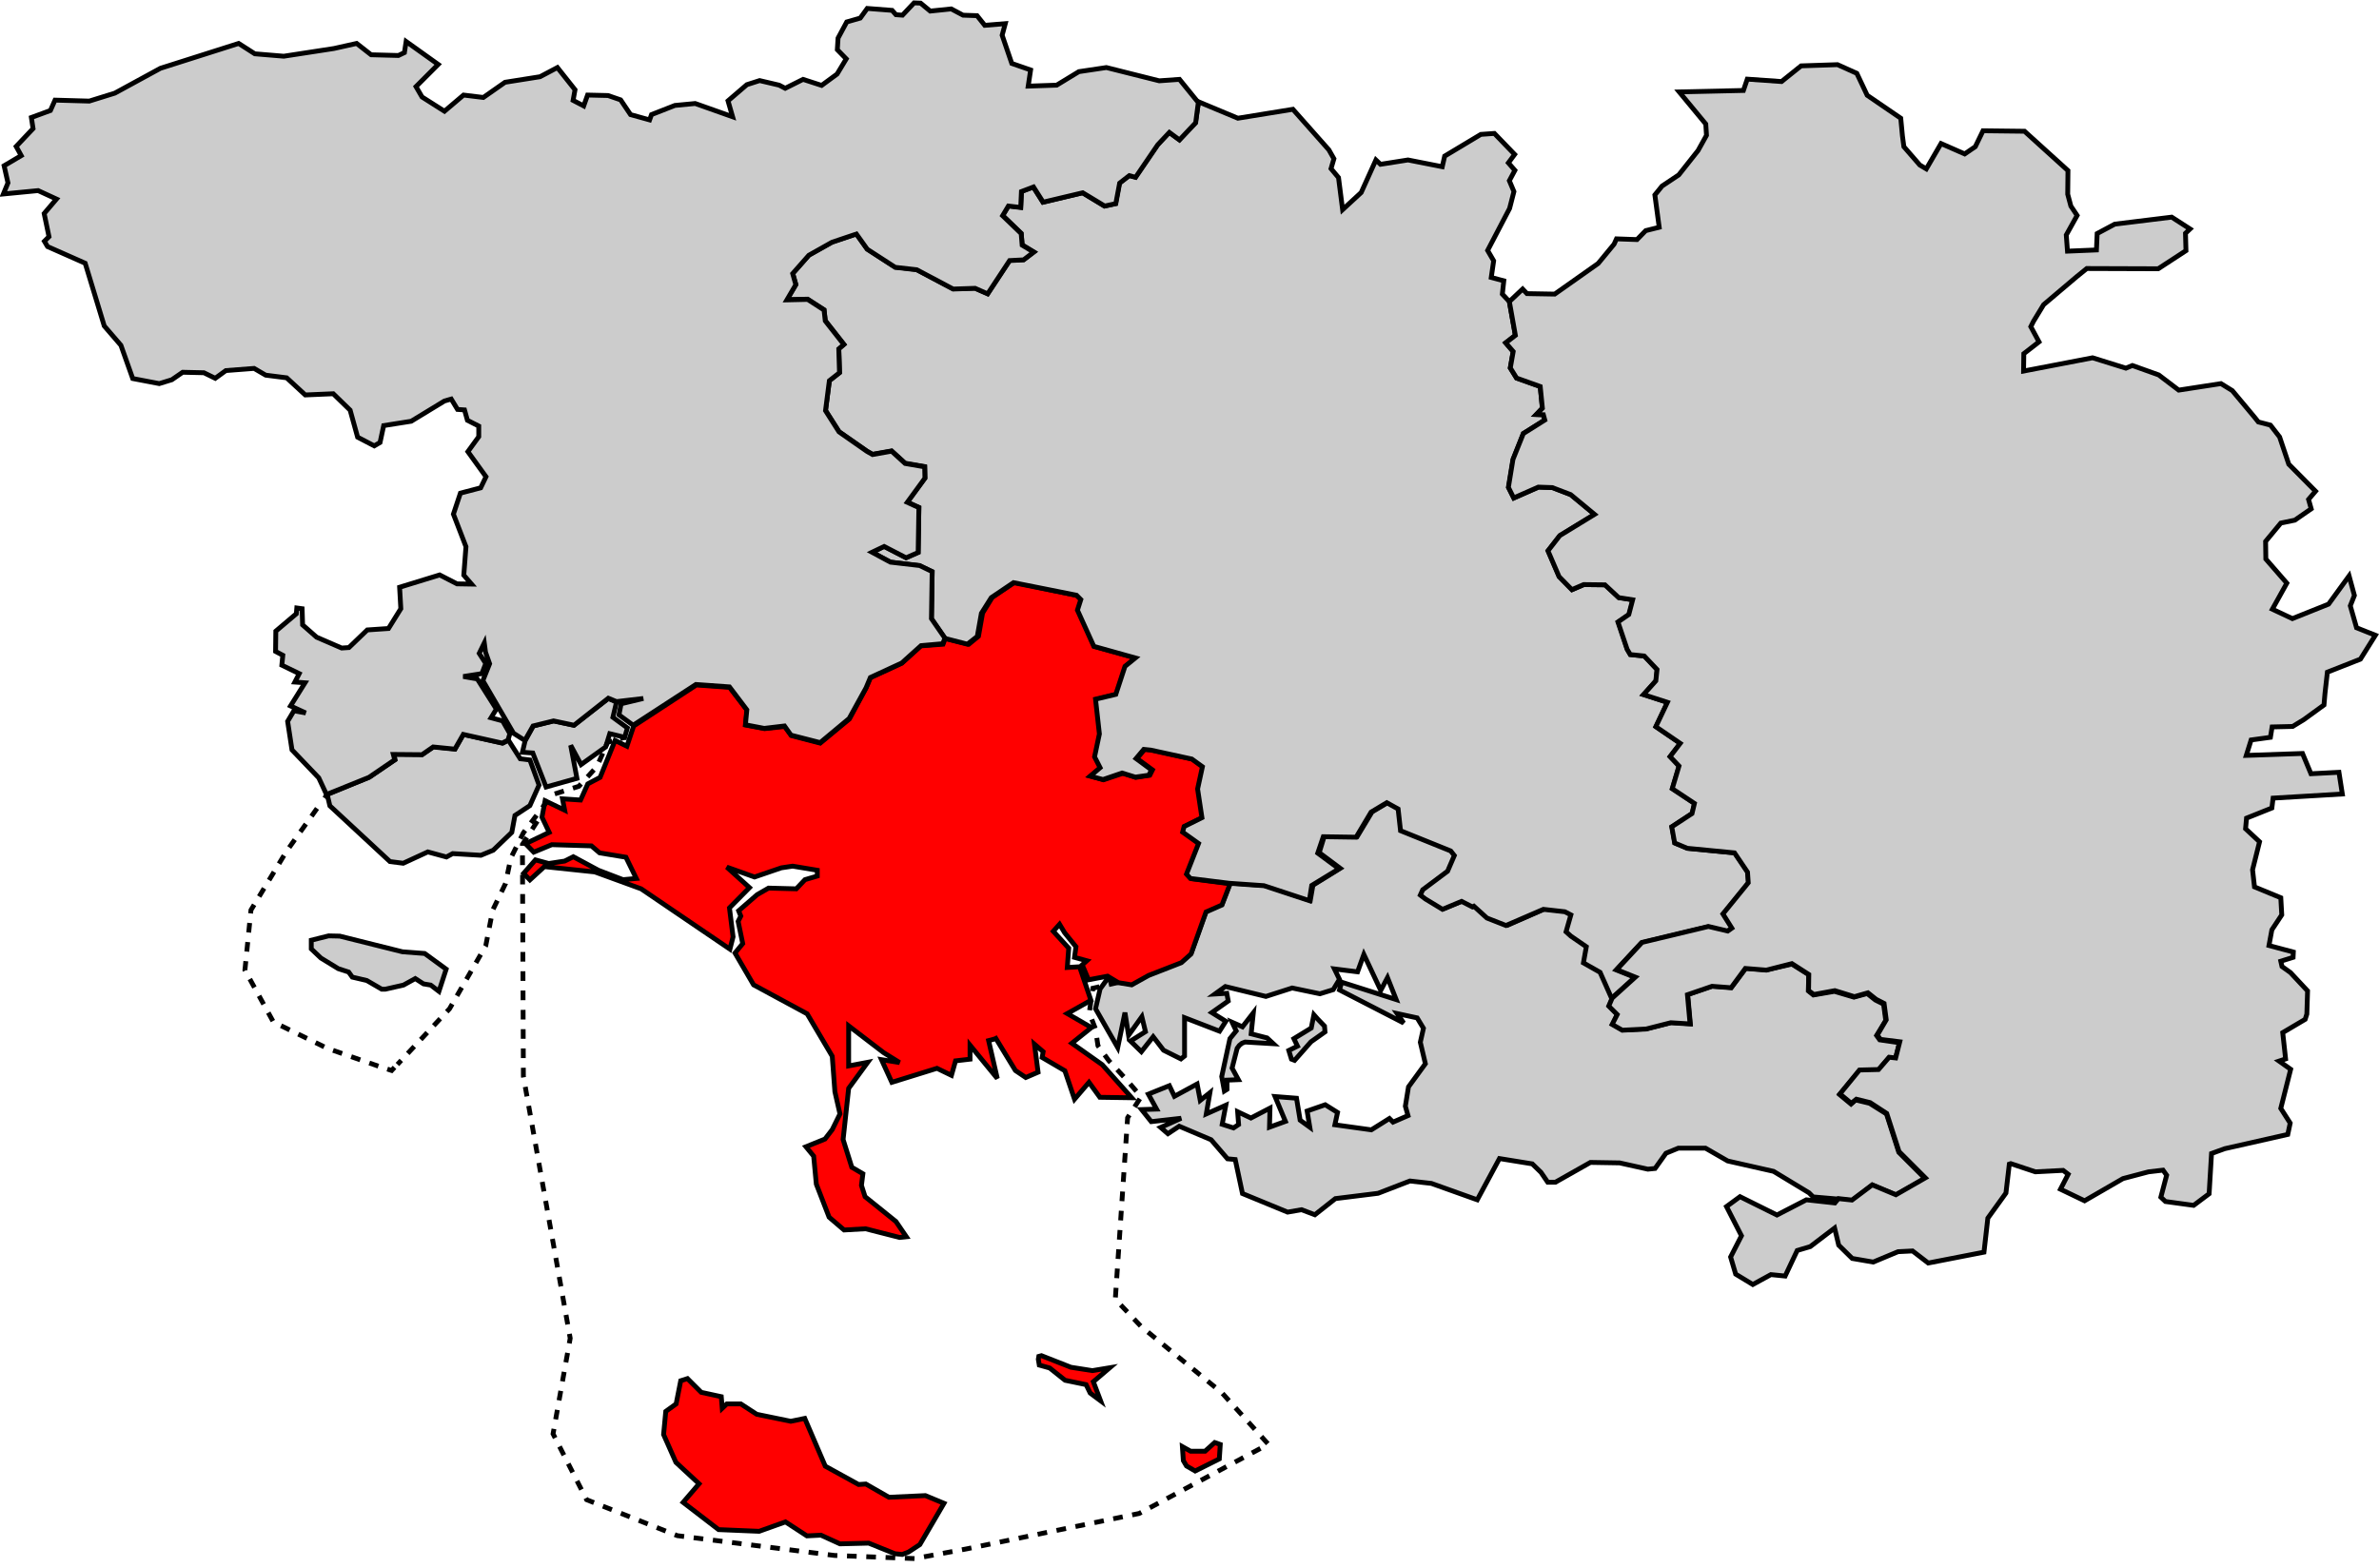 <?xml version="1.0" encoding="utf-8"?>
<!-- Generator: Adobe Illustrator 24.0.2, SVG Export Plug-In . SVG Version: 6.00 Build 0)  -->
<svg version="1.1" id="Calque_1" xmlns="http://www.w3.org/2000/svg" xmlns:xlink="http://www.w3.org/1999/xlink" x="0px" y="0px"
	 viewBox="0 0 985.9 649.8" style="enable-background:new 0 0 985.9 649.8;" xml:space="preserve">
<style type="text/css">
	.st0{fill:#CCCCCC;stroke:#000000;stroke-width:2;}
	.st1{fill:#FF0000;stroke:#000000;stroke-width:2;}
	.st2{fill:none;stroke:#000000;stroke-width:2;}
	.st3{fill:none;stroke:#000000;stroke-width:2;stroke-dasharray:3.942,3.942;}
	.st4{fill:none;stroke:#000000;stroke-width:2;stroke-dasharray:3.976,3.976;}
	.st5{fill:none;stroke:#000000;stroke-width:2;stroke-dasharray:4;}
</style>
<title>Députés sortants du Morbihan en 2017</title>
<path class="st0" d="M575.2,332.6l-6.6,3.9l-6.2,10.3l-13.6-0.2l-2.1,6.8l8.7,6.5l-11.3,7l-1.1,6.3l-18.7-6.2l-14.5-1l-3.4,8.8
	l-6.6,2.9l-6.2,17.4l-4.1,3.6l-13.6,5.3l-7,3.9l-5.5-0.9l-4.7-1l-2.8,3.9l-1.9,8.2l9.2,16.1l3-14.5l1.5,9.4l5.5-7.7l1.5,6.2
	l-6.2,3.9l4.5,4.4l4.9-6.2l4.3,5.6l7.2,3.6l1.5-1.2v-15.9l14.5,5.6l2.6-4.1l-5.8-3.6l6.8-4.8l-0.6-3.2l-4.9,0.3l4.3-3.1l16.8,4.1
	l10.9-3.5l11.5,2.4l5.5-1.7l2.6-4.3l-2.1-4.3l9.6,1.2l2.6-7.2l7,14.9l2.8-5.3l3.6,9.1l-22.6-7.2l-0.9,3.2l26.6,13.7l-2.7-3.9
	l8.3,1.8l2.6,4.3l-1.3,5.8l2.1,8.9l-7,9.6l-1.3,8l1.1,3.9l-6.2,2.7l-1.5-1.5l-7.5,4.7l-15.1-2.1l1.1-5.1l-5.1-3.2l-7.5,2.6l1.1,6.7
	l-4-2.9l-1.5-9.1l-8.9-0.7l4.3,10.3l-6.6,2.4l0.2-7.9l-7.9,4.1l-5.5-2.6l0.4,5.3l-2.1,1.4l-4.7-1.5l1.5-7.9l-8.1,3.6l1.5-8.8l-4,3.2
	l-1.3-6.8l-9.4,5.1l-2.1-4.4l-8.7,3.5l3.4,6.2l-6.2,0.2l4,5l12.4-1.4l-8.5,3.8l3,2.6l4.7-3.1l13.2,5.6l6.8,7.9l3.2,0.3l3,14.1
	l18.7,7.7l5.8-1l5.5,2.1l8.5-6.7l17.7-2.2l13.2-5.1l8.9,1l19,6.8l9.2-17.1l13.6,2.2l3.6,3.5l2.8,4.1h3.2l14.5-8.2l12.1,0.2l11.7,2.6
	l3-0.3l4.5-6.3l5.1-2.1h11.3l9.2,5.3l19,4.3l14.7,8.9l1.7,1.7l10.4,0.9l5.8,0.7l8.3-6.5l9.8,4.1l12.1-6.8l-10.9-10.9l-5.1-15.9
	l-7-4.4l-5.8-1.4l-1.9,1.7l-4.7-3.9l8.1-9.7l7.9-0.3l4.3-5.1l2.8,0.3l1.7-6.7l-8.2-1.2l-1.3-1.8l3.8-6.2l-0.9-6.8l-3.4-1.7l-3.4-2.7
	l-5.5,1.5l-8.1-2.4l-8.7,1.5l-2.1-1.7l0.2-6.7l-7-4.4L732,402l-8.5-0.7l-6,8l-7.9-0.6l-10.2,3.5l1.1,12.1l-7.9-0.5l-10.2,2.6
	l-10,0.5l-4-2.4l1.9-4.1l-3.4-3.5l1.5-3.5l-4.9-10.6l-6.8-3.9l1.3-6.7l-6.6-4.4l-1.9-1.9l1.9-7l-2.3-1.2l-8.9-1l-15.5,6.8l-7.9-3.1
	l-5.3-5l-0.6,0.3l-4.5-2.4l-7.9,3.2l-7.2-4.1l-1.9-1.7l0.9-2.1l10.2-7.7l3-6.7l-1.5-1.8l-20.9-8.4l-0.9-9.1L575.2,332.6z
	 M519.4,419.8l-4.5,5.8l-4.3-1.9l1.7,3.6l-2.6,3.2l-3.4,15.7l1.1,6l1.1-0.7v-3.8l4.7-0.2l-2.6-4.8l2.1-8.2l0.9-1.2l1.1-0.9l1.3-0.5
	l11.7,0.7l-2.6-2.4l-6.6-1.7L519.4,419.8z M544.5,420.6l-1.1,5.5l-7.2,4.4l1.5,3.1l-3.6,1.8l1.1,3.6l1.3,0.5l6.8-7.7l5.8-4.1
	l-0.2-2.4l-2.8-2.9L544.5,420.6z"/>
<path class="st1" d="M420.4,241.4l-9.2,6.2l-4,6.5l-1.7,9.6l-4,3.3l-9.8-2.4l-0.9,2.4l-9.2,0.7l-7.9,7.2l-13,6l-1.9,4.4L352,298
	l-12.1,10l-11.9-3.1l-2.8-3.8l-8.3,0.9l-7.9-1.5l0.6-6.2l-7.2-9.4l-13.8-1l-26,17l-2.8,8.4l-4.9-2.4l-6.2,15.3l-5.1,2.7l-3,6.7
	l-7.5-0.5l0.9,4.7l-8.1-3.9l-1.3,6.8l3,6.3l-9.8,4.7l3.4,3.5l7.5-3.1l16.4,0.5l3.4,2.9l10.9,1.8l4.3,8.8l-5.5,0.5l-10.2-3.9
	l-10.4-5.6l-3.6,1.8l-6.6,1l-5.5-1.5l-4.9,5.6l2.6,2.7l6-5.5l20.9,2.2l19.2,7l36.8,25l1.3-5.1l-1.5-12l8.3-8.4l-9.4-8.5l11.5,4.1
	l11.1-3.8l4.7-0.7l10.2,1.7v2.4l-5.1,1.5l-3.6,3.8l-11.5-0.3l-4.7,2.7l-7.7,6.7l0.9,2.2l-1.1,2.2l1.9,9.2l-3.2,3.9l7.7,13.2l22.2,12
	l10.4,17.6l1.1,14.7l2.1,9.2l-3.2,6.5l-3,3.9l-7.9,3.2l3.2,3.9l1.1,11.6l5.3,13.7l6.2,5.3l8.9-0.5l14.1,3.6l2.8-0.3l-4.3-6.3
	l-12.8-10.3l-1.5-4.7l0.6-4.8l-4.6-2.7l-3.6-11.5l2.3-21.2l7.9-10.8l-7.9,1.5v-16.6l14.5,11.1l6.6,4.1l-7.5-1.2l4.3,9.4l18.7-5.8
	l6,2.9l1.7-6l6-0.7v-5.8l11.3,13.8l-3.6-15.7l2.6-0.7l0.4-0.2l8.1,13.3l4.3,2.9l5.1-2.2l-1.5-11.6l3.6,3.1l-0.4,2.4l9.4,5.5l4,11.8
	l6-7l4.5,6.2L469,455l-12.2-13.7l-12.6-8.9l8.1-6.5l-10-5.8l9.8-5.5l-4.7-13.9l-5.1,0.3l0.6-8l-6.4-7l2.6-2.9l2.1,3.5l4.7,5.8
	l-0.6,4.4l5.1,1.4l-1.9,1.7l2.6,6.2l7.9-1.5l4.5,2.7l5.5,0.9l7-3.9l13.6-5.3l4-3.6l6.2-17.4l6.6-2.9l3.4-8.8l-16-2.1l-1.7-1.9
	l5.1-12.7l-6.6-4.7l0.4-2.4l7.5-3.6l-1.7-12l1.9-9.1l-4.5-3.2l-17-3.8l-2.8-0.3l-3.2,3.9l6.4,4.7l-1.1,2.2l-5.8,0.9l-5.3-1.7
	l-8.1,2.7l-5.3-1.5l4.3-3.6l-2.3-4.4l1.9-9.4l-1.5-14.4l8.3-2.1l3.8-11.6l4.3-3.5l-17.3-4.8l-6.6-15l1.3-4.4l-1.9-1.7L420.4,241.4z
	 M431.6,561.9l-1.1,0.3l-0.2,1.2l0.4,2.4l4.3,1.2l6.4,5.1l8.7,1.8l1.7,3.5l4.3,3.2l-3-7.9l6.8-5.8l-7.2,1.2l-8.9-1.4L431.6,561.9z
	 M284.9,571.4l-2.8,0.9l-1.9,9.6l-4.3,3.1l-0.9,9.6l5.1,11.5l9.6,8.9l-6.6,7.7l14.7,11.3l16.8,0.7l10.9-3.9l8.9,5.8l5.8-0.3l7.9,3.6
	l11.9-0.3l10.9,4.4l3,0.3l2.6-1l4.7-3.1l10-17.1l-7.7-3.2l-15.1,0.7l-9.6-5.5l-3,0.2l-13.8-7.6l-8.5-19.8l-5.8,1.2l-14.1-2.9
	l-6.6-4.3h-5.8l-1.9,1.8l-0.4-4.8l-8.3-1.8L284.9,571.4z M503.4,597.9l-4,3.6h-6l-3.4-1.9l0.4,5.8l1.3,2.2l3.6,2.1l10-5l0.4-6
	L503.4,597.9z"/>
<path class="st0" d="M391.6,264.6l-5.6-8.1l0.3-19.5l-5.2-2.5L369,233l-7.6-4.1l5-2.5l9.1,4.7l5-2.2l0.3-18.6l-4.8-2.2l7.3-10
	l-0.1-4.7l-8.1-1.4l-5.6-5.1l-7.9,1.4l-2.3-1.3l-11.6-8.1l-5.6-8.8l1.6-12.4l4.2-3.3l-0.3-9.9l2.1-1.8l-7.7-9.8l-0.5-4.5l-6.8-4.4
	l-8.6,0.2l3.7-6.3l-1.3-4.6l6.7-7.6l9.6-5.4l10.1-3.4l4.5,6.3l11.6,7.5l8.9,1l15.1,8l9.1-0.3l5.2,2.3l9.1-13.8l5.8-0.3l4.2-3.2
	l-4.8-2.9l-0.4-4.8l-7.7-7.4l2.4-4l5.1,0.6l0.3-6.6l4.9-1.8l4,6.3l16.4-3.9l9.1,5.5l4.6-1l1.6-8.6l4-3.1l2.6,0.7l9.2-13.5l4.8-5.1
	l4.2,3.1l6.7-7.1l1.3-8.6L513,49l22.8-3.7l14.9,16.8l2.1,3.7l-1.2,4.1l3.1,3.7l1.7,13.3l7.7-7.1l6.1-13.5l1.9,1.8l11.4-1.8l14.2,2.8
	l1-4.4l15-9l5.6-0.4l8.4,8.7l-2.6,3.5l2.7,3.1l-2.3,4.3l1.9,4.5l-1.8,7l-9.1,17.4l2.5,4.3l-1,6.9l5.2,1.4l-0.6,5.5l2.9,3.1L628,139
	l-4,3.1l3.1,3.6l-1.2,6.8l2.6,4.2l9.8,3.5l0.9,9l-2.5,2.6l2.9,0.1l0.6,2.2l-8.9,5.6l-4.2,10.7l-1.9,11.6l2.2,4.4l10.2-4.5l5.8,0.2
	l7.6,2.9l9.9,8.2l-14.4,8.8l-4.9,6.3l4.6,10.7l5.3,5.4l4.9-2.1l8.9,0.1l5.7,5.3l5.8,0.9l-1.6,6.1l-4.5,3.1l3.7,11.3l1.3,2.2l5.8,0.6
	l5.3,5.6l-0.5,4.7l-5.1,5.7l9.9,3.2l-4.8,10.1l10.1,6.9l-4.2,5.5l3.7,3.9l-2.8,9.4l9.2,6.1l-1,4.2l-8.4,5.5l1.2,6.7l5.3,2.2
	l19.6,1.9l5.4,8l0.3,4.4l-10.4,12.9l3.7,5.9l-2.3,1.4l-8-1.9l-27.5,6.6L669.8,402l7.7,3.1l-9.6,8.7l-4.8-10.8l-6.9-3.9l1.2-6.7
	L651,388l-2-1.8l2-7l-2.5-1.3l-8.9-1l-15.5,6.7l-7.9-3.1l-5.4-4.9l-0.6,0.3l-4.5-2.3l-7.9,3.3l-7.1-4.3l-2.1-1.6l1-2.2l10.3-7.7
	l2.8-6.5l-1.5-1.9l-20.8-8.4l-1-9l-4.7-2.6l-6.5,3.9L562,347l-13.6-0.2l-2.3,6.8l8.8,6.5l-11.3,6.9l-1,6.3l-18.8-6.2l-14.4-1
	l-16.1-2l-1.6-1.8l5-12.7l-6.6-4.7l0.6-2.3l7.4-3.7l-1.8-11.9l2-9.2l-4.4-3.2l-17-3.7l-2.9-0.3l-3.2,3.8l6.4,4.7l-1.1,2.2l-5.6,0.8
	l-5.5-1.7l-7.9,2.7l-5.3-1.4l4.1-3.5l-2.3-4.5l2-9.5l-1.6-14.4l8.4-2l3.8-11.6l4.3-3.5l-17.2-4.8l-6.8-15l1.4-4.4l-1.8-1.8
	l-26.1-5.2l-9.2,6.2l-4.1,6.5l-1.7,9.6l-4.1,3.2L391.6,264.6z"/>
<path class="st0" d="M945.7,400.6l-0.5-2.2l5.1-1.6l0.1-2.2l-10.1-2.7l1.2-6.5l4.1-6.2l-0.4-7.1l-10.9-4.5l-0.8-7.1l2.9-11.6
	l-5.8-5.4l0.4-4.4l10.5-4.2l0.5-4.1l28.7-1.7l-1.4-9l-11.6,0.6l-3.5-8.4l-23.3,0.8l2-6.4l8-1.1l0.7-4.3l8.5-0.2l4.6-2.8l8.4-6.1
	l0.4-4.7l1-8.9l13.7-5.4l6.2-9.9l-7.8-3.1l-2.6-9.1l1.7-4.3l-2.2-8.1l-8.5,11.7l-15,6l-8.3-3.9l6-10.8l-8.7-10l-0.1-7.3l6.3-7.6
	l5.8-1.2l6.8-4.7l-1.1-3.9l2.9-3.4l-11.1-11.2l-3.8-11.3l-3.8-4.9l-5-1.3l-1.6-2l-9.2-11l-4.7-2.9l-17.5,2.7l-8.3-6.3l-10.9-3.9
	l-2.7,1.1l-13.8-4.3l-28.6,5.5l0.1-7.2l6.3-4.9l-3.4-6.3l1.1-2.2l4.2-6.9l13.7-11.6l4.2-3.4l29.6,0.1l11.5-7.5l-0.2-7.2l1.9-1.8
	L900,90l-23.6,2.9l-7.3,3.9l-0.3,6.8l-12,0.5l-0.5-6.7l4.5-8.1l-2.6-3.9l-1.3-4.9l0.1-9.8l-18-16.3l-17.2-0.2l-3.2,6.6l-4.4,3
	l-9.8-4.3l-6.1,10.5l-2.7-1.6l-6.6-7.6l-0.6-4.5l-0.7-7.3l-13.9-9.5l-4.3-9.1l-8-3.6l-15.1,0.5l-8.1,6.5l-14.2-1l-1.6,4.7l-26.6,0.6
	l11,13.3l0.3,4.7l-3.5,6.3l-8,10.1l-6.9,4.6l-3,3.7l1.8,13.4l-5.6,1.4l-3.6,3.7l-8.5-0.3l-1,2.2l-6.6,8l-18,12.7l-11.5-0.2l-1.8-1.9
	l-5.5,5.2L628,139l-4,3.1l3.1,3.6l-1.2,6.8l2.6,4.2l9.8,3.5l0.9,9l-2.5,2.6l2.9,0.1l0.6,2.2l-8.9,5.6l-4.3,10.7l-1.9,11.6l2.2,4.4
	l10.2-4.5l5.8,0.2l7.6,2.9l9.9,8.2l-14.4,8.8l-4.9,6.3l4.6,10.7l5.3,5.4l4.9-2.1l8.8,0.1l5.7,5.3l5.8,0.9l-1.6,6.1l-4.5,3.1
	l3.8,11.3l1.3,2.2l5.8,0.6l5.3,5.6l-0.5,4.7l-5.1,5.7l9.9,3.2l-4.8,10.1l10.1,6.9l-4.2,5.5l3.7,3.9l-2.8,9.4l9.2,6.1l-1,4.2
	l-8.4,5.5l1.2,6.7l5.2,2.2l19.6,1.9l5.4,8l0.3,4.4L714,378.8l3.7,5.9l-1.7,1.2l-8-1.9l-27.5,6.6L670,401.9l7.7,3.1l-9.6,8.7
	l-1.4,3.3l3.5,3.5l-2.1,4.1l4.2,2.4l9.9-0.5l10.2-2.6l8,0.5l-1.1-12.1l10.2-3.5l7.9,0.6l5.9-8l8.7,0.7l10.6-2.7l7,4.5l-0.1,6.7
	l2.2,1.6l8.7-1.6l8.1,2.5l5.6-1.6l3.4,2.7l3.3,1.7l0.9,6.8l-3.7,6.3l1.3,1.8l8,1l-1.7,6.7l-2.7-0.3l-4.4,5.1l-7.9,0.2l-8.1,9.9
	l4.7,3.9l2.1-1.7l5.7,1.4l6.9,4.5l5.1,15.8l10.9,10.9l-12.2,7l-9.8-4.1l-8.4,6.3l-5.6-0.6l-1.5,1.8l-11.8-1.3l-12.2,6.3l-15.3-7.6
	l-5.6,4.1l6.2,12.1l-4.5,8.8l2.1,7.1l7.1,4.3l7.5-4.1l5.9,0.6l5-10.6l5.4-1.6l10.1-7.7l1.7,7.1l5.6,5.5l8.7,1.5l10.3-4.3l6-0.3
	l6.5,5l23.1-4.5l1.6-14.1l7.5-10.4l1.4-12l0.6-0.2l10.2,3.4l11.5-0.6l2.1,1.6l-3.2,6.2l10,4.8l15.9-9.2l10.6-2.8l6-0.7l1.5,2.1
	l-2.4,9.1l1.9,1.8l11.7,1.6l6.4-4.8l1-16.7l5.5-2l26.1-5.9l1-4.7l-3.9-6.1l4.1-16.2l-4.8-3.4l2.7-0.9L946,428l9.3-5.5l0.7-2.2
	l0.3-9.6l-7.1-7.6L945.7,400.6z"/>
<path class="st0" d="M252.1,289.5l-14.3,11.1l-8.3-1.8l-8.5,2.1l-3.4,6.2l-1.1,4.7l4.3,0.3l5.5,14.1l12.8-3.6l-2.6-13.7l4.3,8
	l10.2-7.3l1.7-5.5l6.2,1.5l1.1-3.9l-6-4.4l1.5-6.3L252.1,289.5z M192,304.4l-3.4,6l-8.9-0.9l-4.7,3.2l-11.7-0.2l0.4,2.4l-10.6,7.2
	l-17.5,7.2l1.1,4.7l24.9,23.1l5.5,0.7l10.2-4.7l7.7,2.1l2.6-1.4l11.7,0.7l5.1-2.1l7.7-7.4l1.3-7l6.2-4.1l3.8-8.5l-3.8-10.4l-4-0.5
	l-4.9-7.7l-2.3,1.2L192,304.4z M136.2,387.9l-7.2,1.8v3.6l4,3.8l7.2,4.4l4.3,1.4l1.5,2.1l6,1.4l6.2,3.6h1.5l7.5-1.7l4.9-2.7l3.4,2.2
	l3,0.5l3.4,2.6l3-9.2l-8.9-6.5l-9.2-0.7l-26-6.5L136.2,387.9L136.2,387.9L136.2,387.9z"/>
<path class="st0" d="M423.3,79.4L423,86l-5.1-0.6l-2.4,4l7.7,7.4l0.4,4.8l4.8,2.9l-4.2,3.2l-5.8,0.3l-9.1,13.8l-5.2-2.3l-9.1,0.3
	l-15.1-8l-8.9-1l-11.6-7.5l-4.5-6.3l-10.1,3.4l-9.6,5.4l-6.7,7.6l1.3,4.6l-3.7,6.3l8.6-0.2l6.8,4.4l0.5,4.5l7.7,9.8l-2.1,1.8
	l0.3,9.9l-4.2,3.3l-1.6,12.4l5.6,8.8l11.6,8.1l2.3,1.3l7.9-1.4l5.6,5.1l8.1,1.4l0.1,4.7l-7.3,10l4.8,2.2l-0.3,18.6l-5,2.2l-9.1-4.7
	l-5,2.4l7.6,4.1l12.1,1.4l5.2,2.5l-0.3,19.5l5.6,8.1l-0.9,2.3l-9,0.8l-8,7.2l-13,6l-1.8,4.3l-7,12.7l-12,10l-12.1-3.1l-2.7-3.8
	l-8.4,1l-7.8-1.5l0.6-6.2l-7.2-9.5l-13.9-1l-26,16.9l-5.9-4.3l0.9-4.6l9.2-2.2l-11.1,1.3l-3.4-1.4l-14.2,11.2l-8.5-1.8l-8.5,2.1
	l-3.4,6l-4.7-3l-12.7-21.8l2.8-7l-1.7-4.8l-0.5-3.8l-2.1,4.3l2.7,4.2l-1.6,4.2l-7.7,1.2l5.8,1l7.9,12.5l-2.2,3.6l4.8,1.3l3,5.3
	l-0.8,2.7l-2.4,1.2l-16.1-3.6l-3.5,6.1l-9-0.9l-4.6,3.2l-11.9-0.1l0.6,2.2l-10.7,7.3l-17.6,7.1l-3.2-6.9L121,310.8l-1.8-11.8
	l2.6-4.4l4.9,0.9l-6.3-2.9l6-9.6l-4.2-0.3l1.8-3.5l-7.2-3.5l0.4-4.1l-3-1.6l0.1-8.4l8.5-7.2l0.2-2.4l2.2,0.3l0.2,6.7l5.8,5.1
	l10.4,4.5l3-0.2l7.6-7.3l8.8-0.6l5.1-8.2l-0.5-8.9l16.6-5.1l7.2,3.7l6,0.1l-3.2-3.7l0.9-11.8l-5.2-13.5l2.9-8.7l8.4-2.2l2.2-4.6
	l-7.5-10.4l4.5-6.2v-4.4l-4.7-2.4l-1.2-4.3l-2.9-0.2l-2.6-4.3l-2.8,0.8l-13.8,8.4l-11.4,1.8l-1.5,7l-2.4,1.4l-6.9-3.6l-3.1-11.2
	l-7-6.8l-11.6,0.5l-7.7-7.1l-8.7-1.1l-4.8-2.8l-11.7,0.9l-4.4,3.2l-4.7-2.3l-8.8-0.2l-4.5,3.1l-5.2,1.6l-11-2.1l-4.9-13.8l-6.9-8
	l-7.9-26l-15.6-6.9l-1.3-2.2l1.9-1.9l-2-9.6l5.1-6L15.8,79L1.4,80.4l1.9-4.6l-1.6-7.1l7.1-4.2l-2.1-3.8l7-7.4L13,48.7l7.9-2.9
	l1.9-4.3L37,41.9l10.6-3.3l18.9-10.3l32.4-10.3l6.7,4.3l12,1l20.8-3.2l9.4-2.1l6,4.7l11.3,0.3l2.5-1.2l0.7-4.6l13.3,9.5l-9.2,9.2
	l2.5,4.3l9.3,5.9l7.9-6.7l8.2,1l9-6.3l14.5-2.3L231,28l7.3,9.2l-0.8,4.4l4.4,2.3l1.6-4.5l8.5,0.2l5.2,1.8l4.1,6.1l7.9,2.2l0.8-2.2
	l9.7-3.8l8.4-0.8l15.5,5.5l-1.9-6.6l7.8-6.7l5.3-1.7l8.1,1.9l2.5,1.3l7.4-3.7l7.7,2.5l6.4-4.7l3.8-6.3l-3.7-3.8l0.3-4.8l3.6-6.7
	l5.6-1.6l2.9-4l10.3,0.8l1.6,1.8l2.7,0.2l4.8-5.1l2.7,0.1l4,3.3l8.7-0.9l4.9,2.6l5.8,0.2l3.2,4l8.5-0.7l-1.3,4.8l4,11.7l7.8,2.7
	l-1,6.7l11.8-0.4l9.2-5.6l11.4-1.7l21.9,5.5l8.4-0.6l7.8,9.6l-1.1,8.4l-6.7,7.1l-4.2-3.1l-4.8,5.1l-9.2,13.5l-2.6-0.7l-4,3.1
	l-1.6,8.5l-4.6,1l-9.1-5.5l-16.4,3.9l-4-6.3L423.3,79.4z"/>
<line class="st2" x1="258.9" y1="305.6" x2="257" y2="306.2"/>
<polyline class="st2" points="253.7,307.1 251.8,307.7 251.1,309.2 "/>
<polyline class="st3" points="249.8,312.2 247.4,317.7 239.9,325.9 228.8,329.4 216.9,345.2 211.7,355.6 209.5,366.2 204.2,377.2 
	201.3,392 186.3,418.1 164.7,441.2 "/>
<polyline class="st2" points="163.5,442.4 162.3,443.7 160.5,443.1 "/>
<polyline class="st4" points="156.8,441.9 135.6,434.5 113.3,423.6 101.5,402.1 104,377.2 118.7,352.9 133.5,332.1 "/>
<line class="st2" x1="134.5" y1="330.8" x2="135.5" y2="329.4"/>
<polyline class="st5" points="463.4,407.2 452.9,409.6 451.4,419.8 454,426.5 455,433.4 459.5,439.6 467,447.7 472.9,454.6 
	467.3,463.3 462.2,538.5 472.9,549.8 506.4,577.3 525.6,598.6 472.1,627.3 400.5,642 379,646 345.8,644.7 280.7,636.5 243.1,621.6 
	229.2,594.3 236.3,554.7 216.9,446.1 216.5,350 224.8,337.1 "/>
</svg>
